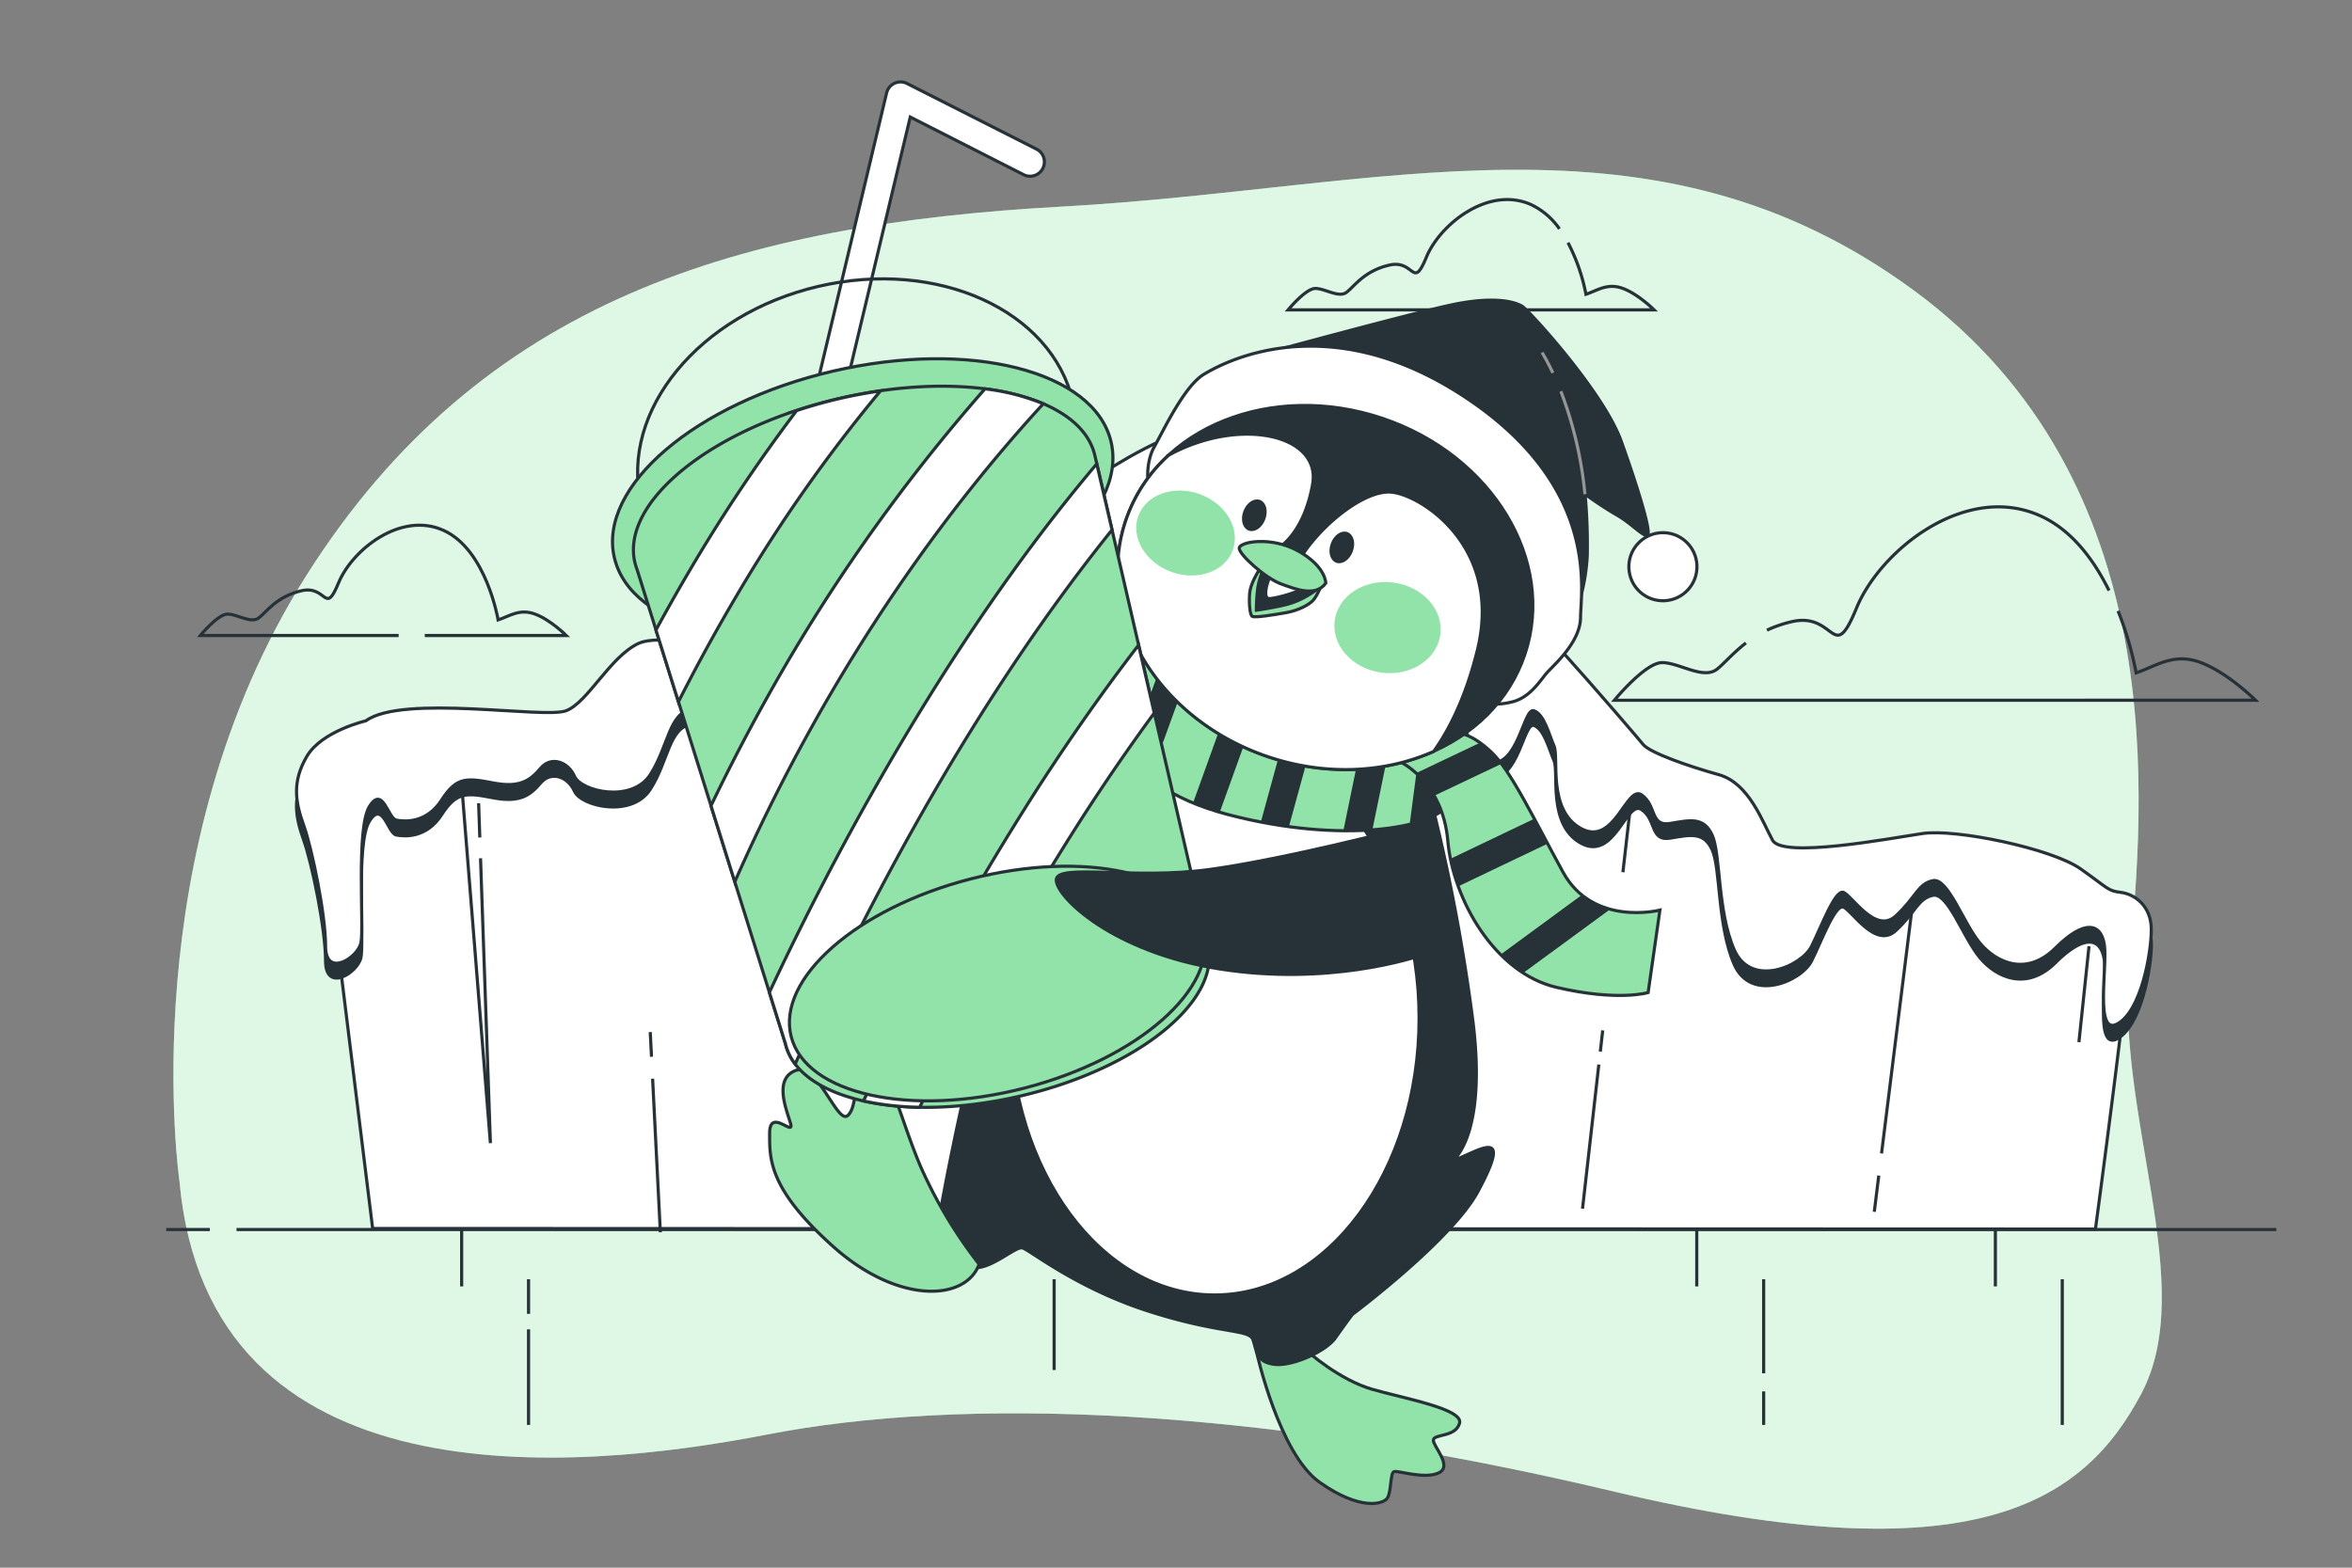 <svg xmlns="http://www.w3.org/2000/svg" viewBox="0 0 750 500"><rect x="0" y="0" width="750" height="500" fill="#808080" stroke="none"/><g id="background-simple"><path d="M57.22,376.64s-15.3-105,40.53-193.18S236.18,71.53,338.67,65.89,526.81,31.35,610.18,92.55s73.42,164.58,68.83,214,22.18,103.15,3.82,137.92S629.3,503,514.57,475.69s-208-30.22-270-18.15S66.4,479.72,57.22,376.64Z" style="fill:#92E3A9"></path><path d="M57.22,376.64s-15.3-105,40.53-193.18S236.18,71.53,338.67,65.89,526.81,31.35,610.18,92.55s73.42,164.58,68.83,214,22.18,103.15,3.82,137.92S629.3,503,514.57,475.69s-208-30.22-270-18.15S66.4,479.72,57.22,376.64Z" style="fill:#fff;opacity:0.7"></path></g><g id="Clouds"><path d="M556.74,205.08c-4.25,3.25-7,6.65-9.33,8.43-4.35,3.26-12-2.18-17.4-2.18s-15.22,12-15.22,12H719.23s-8.7-8.7-17.4-12-14.14,1.09-20.66,3.27a106.83,106.83,0,0,0-5.77-19.75" style="fill:none;stroke:#263238;stroke-miterlimit:10"></path><path d="M672.52,188.35c-4.72-9.58-11.71-19.19-21.8-23.78C626.8,153.7,599.61,175.45,592,193.93s-6.53,1.09-20.66,4.35a39.33,39.33,0,0,0-7.89,2.71" style="fill:none;stroke:#263238;stroke-miterlimit:10"></path><path d="M497.28,73a23.13,23.13,0,0,0-8.94-7.69c-13.65-6.21-29.17,6.21-33.52,16.76s-3.72.62-11.79,2.48-11.18,6.83-13.66,8.69S422.54,92,419.44,92s-8.69,6.83-8.69,6.83h116.7s-5-5-9.93-6.83-8.07.62-11.8,1.86A60,60,0,0,0,500,77.4" style="fill:none;stroke:#263238;stroke-miterlimit:10"></path><path d="M135.45,202.69h45.12s-5-5-9.94-6.83-8.07.62-11.79,1.86c0,0-3.72-22.35-17.38-28.55s-29.18,6.2-33.52,16.76-3.72.62-11.79,2.48S85,195.24,82.49,197.1s-6.83-1.24-9.93-1.24-8.69,6.83-8.69,6.83h63.25" style="fill:none;stroke:#263238;stroke-miterlimit:10"></path></g><g id="Iceberg"><path d="M118.83,391.81,103,263.57s-.65-16.24,9.09-23.38,57.8-6.5,64.29-7.79,13.64-13,25.33-17.54,53.25.65,53.25.65,63.64-27.92,76.63-39.61,57.15-37,81.17-32.47,102.6,92.2,108.45,99.35,16.45,6.81,24.42,9.42c6.8,2.22,9.22,8.94,13.48,13.95a26.7,26.7,0,0,0,20.55,9.11c7.79,0,32.47-3.25,52.6-1.95s34.42,13.63,34.42,13.63,11.69,3.25,13,6.5S668.19,392,668.19,392Z" style="fill:#fff;stroke:#263238;stroke-miterlimit:10"></path><path d="M116.67,234.62s-14,3.22-18.78,11.27-3.76,14.48-1.07,22,7,28.44,7,38.63,10.2,3.76,11.27-1.07S113.45,269,117.74,262s5.91,3.76,8.59,4.3,9.66,1.07,14.49-6.44,8.05-7,16.63-5.37,11.81-1.07,15-4.83,8.58-2.14,10.73,2.69,18.24,8.58,24.14-.54,5.91-19.85,13.42-20.93,20.93,5.37,25.76,3.76S261,221.2,266.92,225s3.22,18.24,9.12,24.68,15,1.08,18.78-10.19,4.29-24.69,7.51-27.37,38.64-22.54,45.61-27.36,15.56,7.51,23.61,7.51,13.42-15.56,16.1-20.93,20.39-11.8,23.61-8.59,3.76,39.18,8.05,52,20.93-5.36,27.9-19.31,8.05-5.91,10.73,4.29S466,247,475.11,248s10.74-17.7,14-16.63,4.83,7.51,6.44,11.27-2.15,20.39,8.58,26.29,14.49-13.95,19.32-10.73,2.68,10.19,9.12,9.12,10.73-2.15,13.42,3.76,1.61,24.14,7,36.49,21.46,5.36,24.68-1.08,7.52-18.24,10.2-17.17,10.2,13.42,16.63,7.51,7-10.19,11.81-11.27,9.66,13.42,15,19.86,15,10.73,24.15,1.61S669.9,299,671,306s-3.22,29.51,4.29,25.22,10.74-22.54,10.74-30-5.37-11.27-9.66-11.81-3.76-1.07-12.88-7.51S623.75,269,613,270.57s-44.54,8.05-47.76,2.15-7.51-18.25-17.17-20.93-22-7-24.14-9.66-48.3-56.88-67.62-72.44-37-30.59-51.51-32.2-32.19,5.91-44.54,12.88S262.62,211,255.65,213.15s-42.93-7.51-52.05-3.21-16.1,18.78-23.07,21.46S128.48,226,116.67,234.62Z" style="fill:#263238;stroke:#263238;stroke-miterlimit:10"></path><path d="M116.67,229.9s-14,3.22-18.78,11.27-3.76,14.49-1.07,22,7,28.44,7,38.63,10.2,3.76,11.27-1.07-1.61-36.49,2.68-43.46,5.91,3.75,8.59,4.29,9.66,1.07,14.49-6.44,8.05-7,16.63-5.37,11.81-1.07,15-4.82,8.58-2.15,10.73,2.68,18.24,8.58,24.14-.54,5.91-19.85,13.42-20.93,20.93,5.37,25.76,3.76,14.48-13.41,20.39-9.66,3.22,18.25,9.12,24.69,15,1.07,18.78-10.2,4.29-24.68,7.51-27.37S341,184.83,347.94,180s15.56,7.51,23.61,7.51S385,172,387.65,166.58,408,154.78,411.26,158s3.76,39.17,8.05,52.05,20.93-5.37,27.9-19.32,8.05-5.9,10.73,4.29,8.05,47.22,17.17,48.3,10.74-17.71,14-16.64,4.83,7.51,6.44,11.27-2.15,20.39,8.58,26.29,14.49-14,19.32-10.73,2.68,10.2,9.12,9.12,10.73-2.14,13.42,3.76,1.61,24.15,7,36.49,21.46,5.36,24.68-1.08,7.52-18.24,10.2-17.17,10.2,13.42,16.63,7.52,7-10.2,11.81-11.27,9.66,13.41,15,19.85,15,10.73,24.15,1.61,14.49-8,15.56-1.07-3.22,29.51,4.29,25.22S686,304,686,296.44s-5.37-11.27-9.66-11.81-3.76-1.07-12.88-7.51S623.75,264.24,613,265.85s-44.54,8-47.76,2.15-7.51-18.25-17.17-20.93-22-7-24.14-9.66-48.3-56.88-67.62-72.44-37-30.58-51.51-32.19-32.19,5.9-44.54,12.88-97.66,60.63-104.63,62.78-42.93-7.52-52.05-3.22S187.5,224,180.53,226.68,128.48,221.32,116.67,229.9Z" style="fill:#fff;stroke:#263238;stroke-miterlimit:10"></path><line x1="153" y1="267.11" x2="152.62" y2="256.19" style="fill:none;stroke:#263238;stroke-miterlimit:10"></line><polyline points="147.26 250.83 156.38 364.59 153.23 273.74" style="fill:none;stroke:#263238;stroke-miterlimit:10"></polyline><line x1="207.75" y1="337.05" x2="207.35" y2="329.17" style="fill:none;stroke:#263238;stroke-miterlimit:10"></line><line x1="210.57" y1="393.03" x2="208.1" y2="344.04" style="fill:none;stroke:#263238;stroke-miterlimit:10"></line><line x1="599.1" y1="374.93" x2="597.67" y2="386.49" style="fill:none;stroke:#263238;stroke-miterlimit:10"></line><line x1="609.8" y1="288.93" x2="599.98" y2="367.88" style="fill:none;stroke:#263238;stroke-miterlimit:10"></line><line x1="519.65" y1="259.41" x2="517.51" y2="278.19" style="fill:none;stroke:#263238;stroke-miterlimit:10"></line><line x1="509.83" y1="339.52" x2="504.63" y2="385.51" style="fill:none;stroke:#263238;stroke-miterlimit:10"></line><line x1="511.07" y1="328.63" x2="510.3" y2="335.41" style="fill:none;stroke:#263238;stroke-miterlimit:10"></line><line x1="666.14" y1="301.8" x2="662.92" y2="332.39" style="fill:none;stroke:#263238;stroke-miterlimit:10"></line></g><g id="Floor"><line x1="75.42" y1="392.15" x2="725.87" y2="392.15" style="fill:#fff;stroke:#263238;stroke-miterlimit:10"></line><line x1="53.01" y1="392.15" x2="66.92" y2="392.15" style="fill:#fff;stroke:#263238;stroke-miterlimit:10"></line><line x1="147.21" y1="392.01" x2="147.21" y2="410.29" style="fill:none;stroke:#263238;stroke-miterlimit:10"></line><line x1="168.54" y1="423.98" x2="168.54" y2="454.47" style="fill:none;stroke:#263238;stroke-miterlimit:10"></line><line x1="168.54" y1="408" x2="168.54" y2="419.04" style="fill:none;stroke:#263238;stroke-miterlimit:10"></line><line x1="541.06" y1="392.01" x2="541.06" y2="410.29" style="fill:none;stroke:#263238;stroke-miterlimit:10"></line><line x1="562.39" y1="443.77" x2="562.39" y2="454.47" style="fill:none;stroke:#263238;stroke-miterlimit:10"></line><line x1="562.39" y1="408" x2="562.39" y2="438" style="fill:none;stroke:#263238;stroke-miterlimit:10"></line><line x1="336.14" y1="408" x2="336.14" y2="436.95" style="fill:none;stroke:#263238;stroke-miterlimit:10"></line><line x1="636.28" y1="392.01" x2="636.28" y2="410.29" style="fill:none;stroke:#263238;stroke-miterlimit:10"></line><line x1="657.61" y1="408" x2="657.61" y2="454.47" style="fill:none;stroke:#263238;stroke-miterlimit:10"></line></g><g id="Penguin"><path d="M400.74,431.39s7.1,32.15,20,41.33,20.46,7.1,21.71,5,.84-7.94,2.09-8.36,9.6,2.51,14.2.42-1.67-8.35-1.67-10.44,7.09-.83,8.35-5.42-18-7.94-28-10.86S417,431.39,416.19,430.14,407,431,400.74,431.39Z" style="fill:#92E3A9;stroke:#263238;stroke-miterlimit:10"></path><path d="M355.65,219.29s-12.95,22.12-28.81,62.21-27.56,108.14-27.56,108.14,7.52,15.45,12.94,14.61S323.91,397.57,326,398s16.7,12.52,39.67,20,32.56,5.84,33.82,9.18.83,7.1,6.68,7.94,16.7-4.18,19.62-8.35,5.43-7.52,5.43-7.52S463,395.48,471.3,380s5-15.44-1.67-12.52L463,370.43s11.27-7.51,6.68-44.68a607.52,607.52,0,0,0-13.36-70.56s-17.54,6.68-58.45-9.6S355.65,219.29,355.65,219.29Z" style="fill:#263238;stroke:#263238;stroke-miterlimit:10"></path><ellipse cx="387.29" cy="324.71" rx="65.23" ry="88.31" style="fill:#fff;stroke:#263238;stroke-miterlimit:10"></ellipse><path d="M361.91,197.57s-8.77,17.12-9.19,23.39,2.09,29.22,38.83,38.83,65.56,4.17,69.73-2.93,4.18-23,4.18-23-54.28,3.76-76.41-9.19S361.91,197.57,361.91,197.57Z" style="fill:#92E3A9;stroke:#263238;stroke-miterlimit:10"></path><path d="M366.7,248.19,378,217.12a71.44,71.44,0,0,1-7.17-6.61l-11.13,30.64A40.87,40.87,0,0,0,366.7,248.19Z" style="fill:#263238"></path><path d="M411,263.66l8.42-30.72c-3-.35-6-.78-9-1.3l-8.37,30.54C405.16,262.78,408.15,263.26,411,263.66Z" style="fill:#263238"></path><path d="M462.37,234.07c-2.14.1-5.29.22-9.12.29l-3.74,28.54a28.45,28.45,0,0,0,9.58-3.83Z" style="fill:#263238"></path><path d="M443.84,234.38c-2.9,0-6-.12-9.14-.26L428.36,265c3.28,0,6.37-.08,9.25-.29Z" style="fill:#263238"></path><path d="M380.44,256.08a83,83,0,0,0,8.5,3l10.77-29.91a55,55,0,0,1-8.41-3.22Z" style="fill:#263238"></path><path d="M401.69,113.13s46.25-12.62,60.61-15.77,21-1,23.12.35S511.35,125,517,140.81s9.46,28.73,8.41,29.78-4.91-3.51-9.81-6.31-10.16-6.66-10.16-6.66a177.74,177.74,0,0,1,.7,19.62A64.39,64.39,0,0,1,503.29,193S491,151.67,464.05,133.8s-72.87-15.07-72.87-15.07Z" style="fill:#263238;stroke:#263238;stroke-miterlimit:10"></path><path d="M366.65,154.47c-.82.65-1.4-7,1.4-11.91s9.46-19.27,15.77-23.13,39.24-21.72,83,7S504,188.81,504,196.86s-8.76,15.42-10.86,17.87-5.25,7.71-10.86,9.11-8.41.35-8.41.35A51,51,0,0,0,483,189.51c-2.1-20.67-22.77-46.25-50.45-52.91S393.28,133.45,366.65,154.47Z" style="fill:#fff;stroke:#263238;stroke-miterlimit:10"></path><path d="M446.67,243.08s13.36,6.27,15,25.06,15,42.17,34.65,46.76,29.23,1.67,29.23,1.67l3.76-26.3s-21.3,5.42-30.9-12.11-16.7-32.57-23-38.42-10-5.84-10-5.84S454.18,241.83,446.67,243.08Z" style="fill:#92E3A9;stroke:#263238;stroke-miterlimit:10"></path><path d="M457.35,253.8l21.47-10.2a29.39,29.39,0,0,0-3.34-3.86,36.69,36.69,0,0,0-3.48-2.87l-20.43,9.71A29.56,29.56,0,0,1,457.35,253.8Z" style="fill:#263238"></path><path d="M504.43,285.43l-25.89,19a43.17,43.17,0,0,0,7.2,5.88L513.44,290A24.22,24.22,0,0,1,504.43,285.43Z" style="fill:#263238"></path><path d="M493.54,269.06q-2.22-4.15-4.25-7.95l-26.74,12.78a61,61,0,0,0,2.49,8.79Z" style="fill:#263238"></path><ellipse cx="422.6" cy="187.37" rx="56.93" ry="67.12" transform="translate(110.89 528.73) rotate(-71.51)" style="fill:#263238;stroke:#263238;stroke-miterlimit:10"></ellipse><circle cx="530.27" cy="180.75" r="10.86" transform="translate(39.65 451.22) rotate(-47.69)" style="fill:#fff;stroke:#263238;stroke-miterlimit:10"></circle><path d="M495.19,118.92c-1.05-2.2-2.2-4.38-3.46-6.49" style="fill:none;stroke:#969696;stroke-miterlimit:10"></path><path d="M505.4,157.62a124.91,124.91,0,0,0-7.67-32.81" style="fill:none;stroke:#969696;stroke-miterlimit:10"></path><path d="M443.35,156.94c-9.27-.51-24.54,12.52-30.05,23.53l-5.26-6s7.76-4.5,10.52-20-22-21.53-44.58-10l-1.34.74a49.56,49.56,0,0,0-13.7,20.93c-10,29.82,10.44,63.52,45.6,75.28,18.51,6.19,37.42,5,52.63-1.76,4.71-6.58,10.18-16.95,14-32.58C479.16,174,452.61,157.44,443.35,156.94Z" style="fill:#fff;stroke:#263238;stroke-miterlimit:10"></path><path d="M403,165.47c-.9,2.43-3,3.9-4.66,3.28s-2.29-3.1-1.39-5.53,3-3.91,4.67-3.29S403.9,163,403,165.47Z" style="fill:#263238;stroke:#263238;stroke-miterlimit:10"></path><path d="M430.9,175.72c-.9,2.43-3,3.9-4.66,3.28s-2.29-3.1-1.39-5.53,3-3.91,4.67-3.29S431.81,173.28,430.9,175.72Z" style="fill:#263238;stroke:#263238;stroke-miterlimit:10"></path><ellipse cx="442.45" cy="200.17" rx="14.49" ry="16.99" transform="translate(185.95 612.52) rotate(-82.46)" style="fill:#92E3A9"></ellipse><ellipse cx="378.08" cy="170.03" rx="13.2" ry="16.02" transform="translate(90.47 468.59) rotate(-70.29)" style="fill:#92E3A9"></ellipse><path d="M401.06,182.55s-2.33,3.72-2.57,6.59,0,6.94.83,7.44,6.69-.46,10.65-1.15,7.28-2.43,8.7-3.9,3-5.62,3-5.62l-18.55-7.38Z" style="fill:#92E3A9;stroke:#263238;stroke-miterlimit:10"></path><path d="M403.89,179.75a21.65,21.65,0,0,0-2.82,7.87,57.94,57.94,0,0,0-.44,7s8.34-1.19,11.78-2.49a28.5,28.5,0,0,0,7-3.77,4.91,4.91,0,0,0,1.06-2.37Z" style="fill:#263238;stroke:#263238;stroke-miterlimit:10"></path><path d="M406.41,182c-1.09-.44-4.28,8.21-2,8.87,1.23.35,8.94-1.77,10.93-3.11S406.46,182,406.41,182Z" style="fill:#fff;stroke:#263238;stroke-miterlimit:10"></path><path d="M422.77,186s.07-5.27-8.67-10.2-19.13-3-18.94-.87,8.36,9.48,13.33,11.3S419.48,190.42,422.77,186Z" style="fill:#92E3A9;stroke:#263238;stroke-miterlimit:10"></path><path d="M312.22,403.21a148.25,148.25,0,0,1-18.74-31.34c-7.21-17.1-9.61-32.29-15.86-30.39s-3.84,10.92-7.21,14.24-9.61-17.09-16.82-14.24-2.4,13.29-1.44,17.09-6.73-5.22-6.73,2.85-.48,17.57,20.19,36.09S307.9,415.08,312.22,403.21Z" style="fill:#92E3A9;stroke:#263238;stroke-miterlimit:10"></path><path d="M263.62,134a4.27,4.27,0,0,1-1.06-.13,4.56,4.56,0,0,1-3.38-5.5l23.54-98.74a4.57,4.57,0,0,1,6.51-3L330.7,47.65a4.57,4.57,0,0,1-4.14,8.14l-36.3-18.46-22.2,93.11A4.57,4.57,0,0,1,263.62,134Z" style="fill:#fff;stroke:#263238;stroke-miterlimit:10"></path><ellipse cx="273.28" cy="144.15" rx="70.7" ry="54.23" transform="translate(-25.56 65.69) rotate(-13.1)" style="fill:none;stroke:#263238;stroke-miterlimit:10"></ellipse><ellipse cx="275.1" cy="159.4" rx="81.32" ry="42.11" transform="translate(-28.97 66.5) rotate(-13.1)" style="fill:#92E3A9;stroke:#263238;stroke-miterlimit:10"></ellipse><path d="M385.19,301.52,349.13,145.28c-4.53-19.46-41-27.6-81.54-18.18S197.92,160,202.45,179.41a17.94,17.94,0,0,0,.71,2.26l47.3,151.21c4.16,17.88,37.7,25.35,74.9,16.69S389.36,319.4,385.19,301.52Z" style="fill:#92E3A9;stroke:#263238;stroke-miterlimit:10"></path><path d="M216.34,223.82c5.25-10.35,11.3-21.54,18.14-33.14a492.79,492.79,0,0,1,46.27-66c-4.31.62-8.71,1.43-13.16,2.46-4.69,1.09-9.22,2.38-13.57,3.82a528.55,528.55,0,0,0-34.19,51.13c-3.79,6.44-7.35,12.74-10.66,18.84Z" style="fill:#fff;stroke:#263238;stroke-miterlimit:10"></path><path d="M354.6,169l-4.87-21.06Q313.31,191,279.12,251.1c-13.71,24.1-25.06,46.78-33.78,65.41l5.12,16.37a17.13,17.13,0,0,0,3.11,6.48c9.06-20.31,22.7-48.84,40.33-79.86C314.87,222.62,335.36,192.9,354.6,169Z" style="fill:#fff;stroke:#263238;stroke-miterlimit:10"></path><path d="M293.27,353.15a908.49,908.49,0,0,1,52.24-93c6.85-10.58,14.4-21.65,22.56-32.75l-5-21.66q-16.11,20.88-32,45.4a930.07,930.07,0,0,0-55.73,100A89.76,89.76,0,0,0,293.27,353.15Z" style="fill:#fff;stroke:#263238;stroke-miterlimit:10"></path><path d="M258.41,232.64c16.51-29.79,41-67.62,74.27-103.86a70.47,70.47,0,0,0-18.6-4.76A568.07,568.07,0,0,0,243.32,224.8c-6.33,11.44-11.84,22.25-16.6,32.19l7.59,24.26C240.41,267.37,248.37,250.74,258.41,232.64Z" style="fill:#fff;stroke:#263238;stroke-miterlimit:10"></path><ellipse cx="318.04" cy="313.69" rx="67.89" ry="34.44" transform="translate(-68.22 89.29) rotate(-14.45)" style="fill:#92E3A9;stroke:#263238;stroke-miterlimit:10"></ellipse><path d="M446.67,264.38s-36.74,9.6-61,12.94-48.85-2.09-48.85,3.34,17.95,23,52.19,28.39,61.79-3.34,66-5" style="fill:#263238;stroke:#263238;stroke-miterlimit:10"></path></g></svg>
